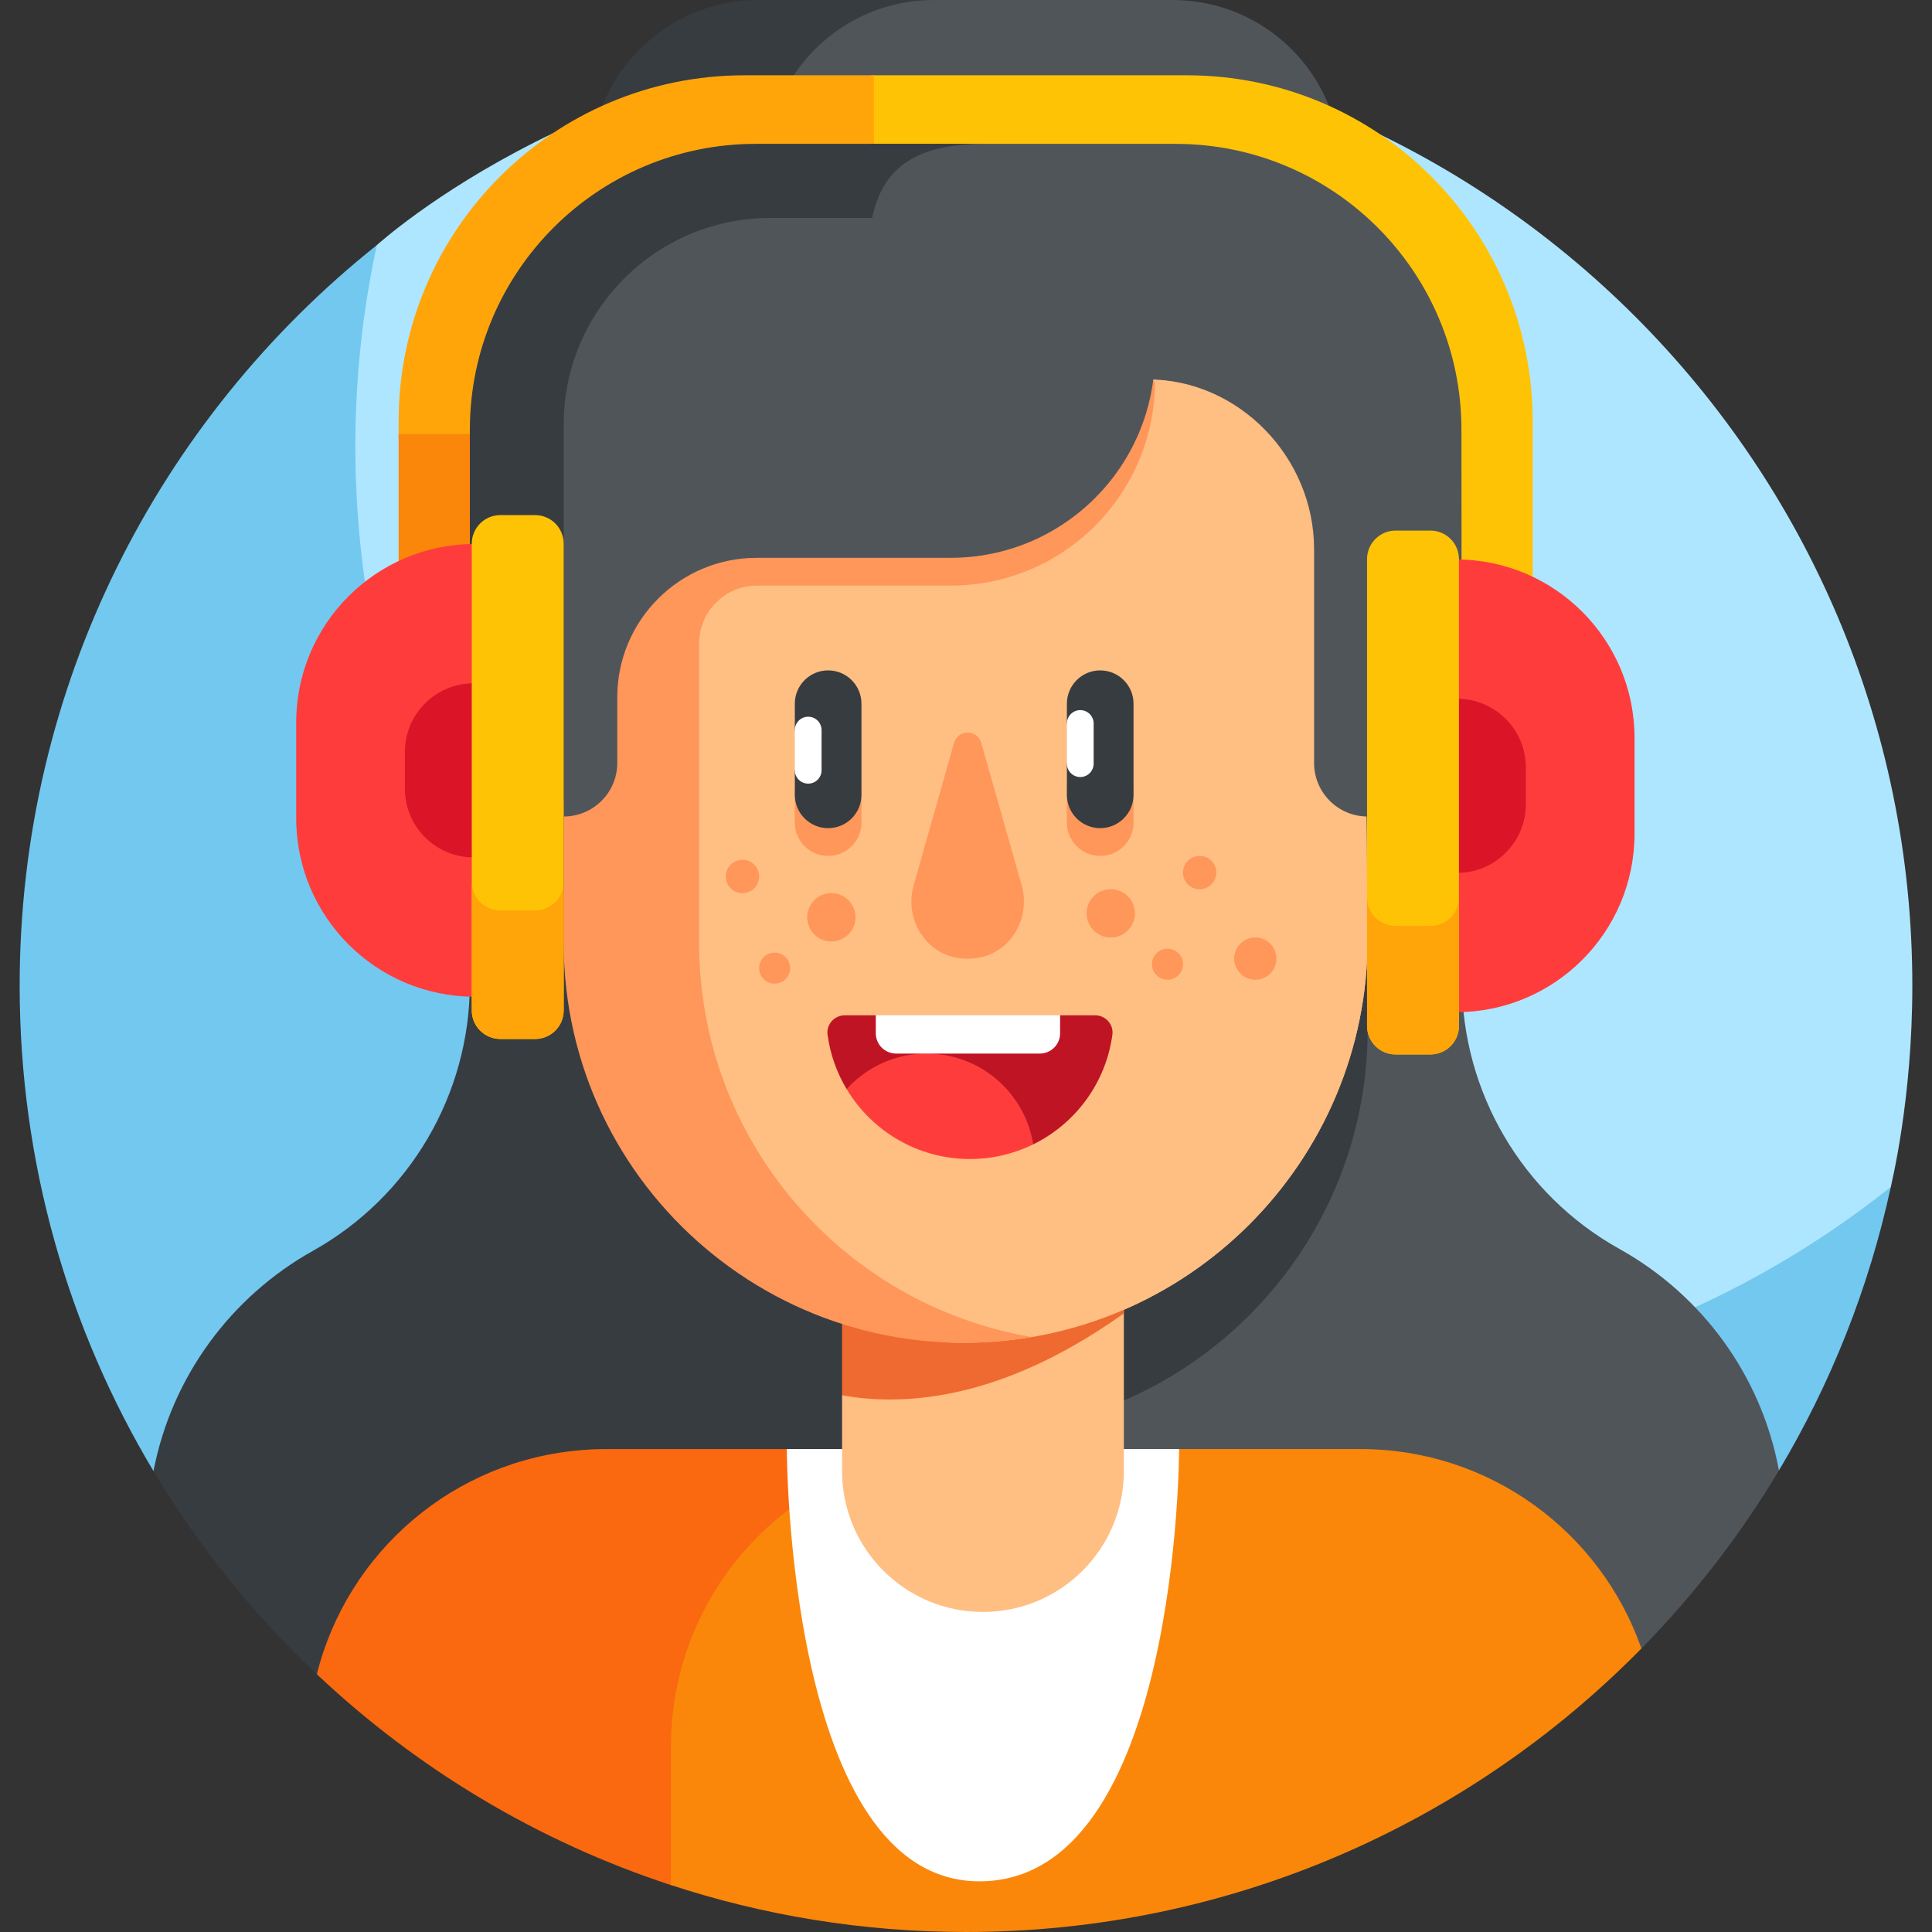 <svg id="Layer_1" enable-background="new 0 0 511 511" height="512" viewBox="0 0 511 511" width="512" xmlns="http://www.w3.org/2000/svg"><rect x="0" y="0" width="511" height="511" fill="#333333" stroke="none"/><g><g><path d="m255.5 10.4c-96.322 0-155.658 54.332-155.821 54.424 0 0-2.467 3.079-2.928 5.126-3.748 16.636-7.249 38.932-7.249 55.202 0 138.237 116.574 250.273 254.811 250.273 53.232 0 112.456-25.513 152.093-56.188.887-.686 3.7-5.297 3.7-5.297.174-1.067 5.694-23.044 5.694-53.239 0-138.238-112.063-250.301-250.3-250.301z" fill="#afe6ff"/><path d="m344.292 368.358c-138.237 0-250.3-112.063-250.3-250.3 0-18.272 1.97-36.075 5.688-53.234-57.565 45.858-94.48 116.557-94.48 195.876 0 46.937 12.92 90.857 35.397 128.397l429.919-.181c13.634-22.824 23.757-48.052 29.591-74.977-42.757 34.056-96.905 54.419-155.815 54.419z" fill="#73c8f0"/></g><g><g><g><path d="m310.177 0h-75.337c-14.46 0-26.182 11.722-26.182 26.182v119.35h101.519c24.561 0 44.471-4.832 44.471-29.393v-71.668c0-24.561-19.91-44.471-44.471-44.471z" fill="#50555a"/></g></g><path d="m202.536 116.139v-71.668c0-24.561 19.911-44.471 44.471-44.471h-46.36c-24.561 0-44.471 19.91-44.471 44.471v71.668c0 24.561 19.91 29.393 44.471 29.393h46.36c-24.56 0-44.471-4.832-44.471-29.393z" fill="#373c41"/><path d="m313.906 19.913h-83.469c-.19 29.214-2.376 58.481-.285 87.666 1.094 15.265 1.999 30.541 2.631 45.827.17 3.23.319 6.461.451 9.693h167.903c2.349 0 4.252-1.904 4.252-4.252v-47.45c.001-50.525-40.958-91.484-91.483-91.484z" fill="#ffc305"/><path d="m231.137 116.356v-96.443h-34.219c-50.525 0-91.484 40.959-91.484 91.484v4.959z" fill="#ffa50a"/><path d="m105.434 114.803v44.044c0 2.349 1.904 4.252 4.252 4.252h121.45v-48.296z" fill="#fa870a"/><path d="m428.328 330.333c-25.699-14.314-41.63-41.445-41.657-70.861l-.132-145.822c0-41.752-33.846-75.598-75.598-75.598h-81.146v367.218h71.74l132.606 30.746c13.889-14.141 26.124-29.941 36.375-47.101-4.671-25.245-20.499-46.501-42.188-58.582z" fill="#50555a"/><path d="m260.398 38.052h-60.525c-41.752 0-75.598 33.846-75.598 75.598v146.4c0 29.377-15.885 56.458-41.526 70.795-21.557 12.054-37.338 33.202-42.151 58.252 11.892 19.861 26.459 37.937 43.204 53.729l147.552-37.555v-291.621c-.001-41.752-12.708-75.598 29.044-75.598z" fill="#373c41"/><path d="m359.812 383.269s-20.589 0-47.943 0c-17.991 0-86.996 7.827-106.906 7.827-41.907 0-27.791 26.146-27.791 68.052v39.341c24.641 8.113 50.97 12.511 78.328 12.511 69.574 0 133.026-28.543 178.64-74.984-10.728-30.714-39.954-52.747-74.328-52.747z" fill="#fa870a"/><path d="m209.194 383.269h-19.727c-31.239.015-31.257-.1-35.169.24-34.243 2.526-62.399 26.942-70.497 59.316 26.443 24.938 58.316 44.181 93.658 55.768v-36.613c0-25.861 12.477-48.796 31.736-63.137v-15.574z" fill="#fa690f"/><path d="m184.484 308.615c0 38.59 31.005 70.252 69.594 70.542.27.002.54.003.81.003 59.008 0 106.845-47.836 106.845-106.844v-18.728z" fill="#373c41"/><path d="m208.107 383.269s0 114.329 50.949 114.329c52.813 0 52.813-114.329 52.813-114.329z" fill="#fff"/><g><g><path d="m297.253 389.081c0 20.581-16.684 37.265-37.265 37.265-20.581 0-37.265-16.684-37.265-37.265v-20.039l74.531-63.43v83.469z" fill="#ffbe82"/></g></g><g><g><path d="m360.709 145.107c-.246-24.792-20.413-44.76-45.206-44.76h-53.711c-29.928 0-57.128 11.67-77.308 30.702v153.563c0 38.59 31.005 70.253 69.594 70.542.27.002.54.003.81.003 59.009 0 106.845-47.836 106.845-106.845z" fill="#ffbe82"/></g></g><path d="m222.723 369.043c3.834.685 7.771 1.076 11.797 1.106.27.002.54.003.81.003 23.082 0 44.454-10.32 61.922-22.764v-41.775h-74.531v63.43z" fill="#ef6a30"/><g><g><path d="m360.709 145.107c-.246-24.792-20.413-44.76-45.206-44.76h-53.711c-29.928 0-57.128 11.67-77.308 30.702v153.563c0 38.59 31.005 70.253 69.594 70.542.27.002.54.003.81.003 59.009 0 106.845-47.836 106.845-106.845z" fill="#ffbe82"/></g></g><g><g><path d="m210.224 208.484v9.088c0 4.866 3.946 8.812 8.812 8.812s8.812-3.945 8.812-8.812v-9.088z" fill="#ff965a"/></g></g><g><g><path d="m282.186 208.484v9.088c0 4.866 3.946 8.812 8.812 8.812s8.812-3.945 8.812-8.812v-9.088z" fill="#ff965a"/></g></g><g><g><path d="m219.036 219.04c-4.866 0-8.812-3.945-8.812-8.812v-6.499l3.537-5.314-3.537-5.314v-6.974c0-4.866 3.945-8.812 8.812-8.812 4.866 0 8.812 3.945 8.812 8.812v24.1c-.001 4.868-3.946 8.813-8.812 8.813z" fill="#373c41"/></g></g><g><g><path d="m290.998 219.04c-4.866 0-8.812-3.945-8.812-8.812v-8.244l3.537-5.314-3.537-5.313v-5.229c0-4.866 3.945-8.812 8.812-8.812 4.866 0 8.812 3.945 8.812 8.812v24.1c0 4.867-3.946 8.812-8.812 8.812z" fill="#373c41"/></g></g><g><g><path d="m241.658 234.14c-2.191 7.719 1.79 16.127 9.403 18.662 1.532.51 3.171.786 4.874.786s3.342-.276 4.874-.786c7.613-2.534 11.594-10.943 9.404-18.662l-10.684-37.648c-1.028-3.621-6.16-3.621-7.187 0z" fill="#ff965a"/></g></g><path d="m264.756 100.536c-63.84-.122-115.665 51.584-115.665 115.424v33.401c0 65.03 58.362 115.336 123.751 104.266-49.92-8.492-87.936-51.927-87.936-104.266.027-46.851-.004-68.596-.009-79.193-.003-8.388 6.856-15.266 15.244-15.284h.011 51.281c29.842 0 54.035-24.192 54.035-54.035-.001 0-7.795-.25-40.712-.313z" fill="#ff965a"/><path d="m203.741 57.647c-30.183 0-54.65 24.468-54.65 54.65v35.243 68.419c7.826 0 14.171-6.344 14.171-14.171v-17.358c0-20.374 16.516-36.89 36.89-36.89h51.281c29.842 0 54.035-24.192 54.035-54.035v-35.858z" fill="#50555a"/><path d="m303.552 100.348c24.172 0 44.01 20.692 44.01 44.864v56.578c0 7.826 6.344 14.171 14.171 14.171v-119.803z" fill="#50555a"/><path d="m294.219 273.659c.366-2.722-1.828-5.119-4.574-5.119h-9.255l-24.373 5.06-24.373-5.06h-8.187c-2.746 0-4.941 2.397-4.574 5.119.701 5.207 2.456 10.08 5.044 14.397l49.351 14.625c11.146-5.471 19.22-16.239 20.941-29.022z" fill="#be1423"/><path d="m223.931 288.053c6.642 11.079 18.763 18.497 32.62 18.497 6.003 0 11.677-1.396 16.725-3.874-2.17-13.611-13.959-24.015-28.181-24.015-8.395-.001-15.941 3.624-21.164 9.392z" fill="#ff3c3c"/><path d="m280.39 273.299c0 2.961-2.401 5.362-5.362 5.362h-38.023c-2.961 0-5.362-2.401-5.362-5.362v-4.759h48.746v4.759z" fill="#fff"/><path d="m213.761 207.267c-1.953 0-3.537-1.584-3.537-3.537v-10.627c0-1.953 1.584-3.537 3.537-3.537 1.953 0 3.537 1.584 3.537 3.537v10.627c0 1.953-1.584 3.537-3.537 3.537z" fill="#fff"/><path d="m285.723 205.522c-1.953 0-3.537-1.584-3.537-3.537v-10.627c0-1.953 1.584-3.537 3.537-3.537 1.953 0 3.537 1.584 3.537 3.537v10.627c0 1.953-1.583 3.537-3.537 3.537z" fill="#fff"/><g fill="#ff965a"><circle cx="293.781" cy="241.58" r="6.385"/><circle cx="317.293" cy="230.789" r="4.406"/><circle cx="332.018" cy="253.545" r="5.579"/><circle cx="308.791" cy="255.028" r="4.097"/><circle cx="219.888" cy="242.617" r="6.385"/><circle cx="196.376" cy="231.826" r="4.406"/><circle cx="204.879" cy="256.064" r="4.097"/></g><g><g><g><path d="m78.341 216.391c0 26.089 21.149 47.238 47.238 47.238h1.734l.839-119.752h-2.573c-26.089 0-47.238 21.149-47.238 47.238z" fill="#ff3c3c"/></g></g><g><g><path d="m107.091 208.613c0 10.033 8.134 18.167 18.167 18.167h.667l.323-46.055h-.989c-10.033 0-18.167 8.134-18.167 18.167v9.721z" fill="#dc1428"/></g></g><path d="m141.54 274.802h-9.207c-4.17 0-7.551-3.381-7.551-7.551v-123.459c0-4.17 3.381-7.551 7.551-7.551h9.207c4.17 0 7.551 3.381 7.551 7.551v123.459c0 4.17-3.381 7.551-7.551 7.551z" fill="#ffc305"/><path d="m141.54 240.8h-9.207c-4.17 0-7.551-3.381-7.551-7.551v34.002c0 4.17 3.381 7.551 7.551 7.551h9.207c4.17 0 7.551-3.381 7.551-7.551v-34.002c0 4.17-3.381 7.551-7.551 7.551z" fill="#ffa50a"/></g><g><g><g><path d="m432.326 220.484c0 26.089-21.149 47.238-47.238 47.238h-1.734l-.839-119.752h2.573c26.089 0 47.238 21.149 47.238 47.238z" fill="#ff3c3c"/></g></g><g><g><path d="m403.576 212.707c0 10.033-8.134 18.167-18.167 18.167h-.667l-.323-46.055h.989c10.033 0 18.167 8.134 18.167 18.167v9.721z" fill="#dc1428"/></g></g><path d="m369.126 278.895h9.207c4.17 0 7.551-3.381 7.551-7.551v-123.458c0-4.17-3.381-7.551-7.551-7.551h-9.207c-4.17 0-7.551 3.381-7.551 7.551v123.459c0 4.17 3.381 7.55 7.551 7.55z" fill="#ffc305"/><path d="m369.126 244.893h9.207c4.17 0 7.551-3.381 7.551-7.551v34.002c0 4.17-3.381 7.551-7.551 7.551h-9.207c-4.17 0-7.551-3.381-7.551-7.551v-34.002c0 4.171 3.381 7.551 7.551 7.551z" fill="#ffa50a"/></g></g></g></svg>
